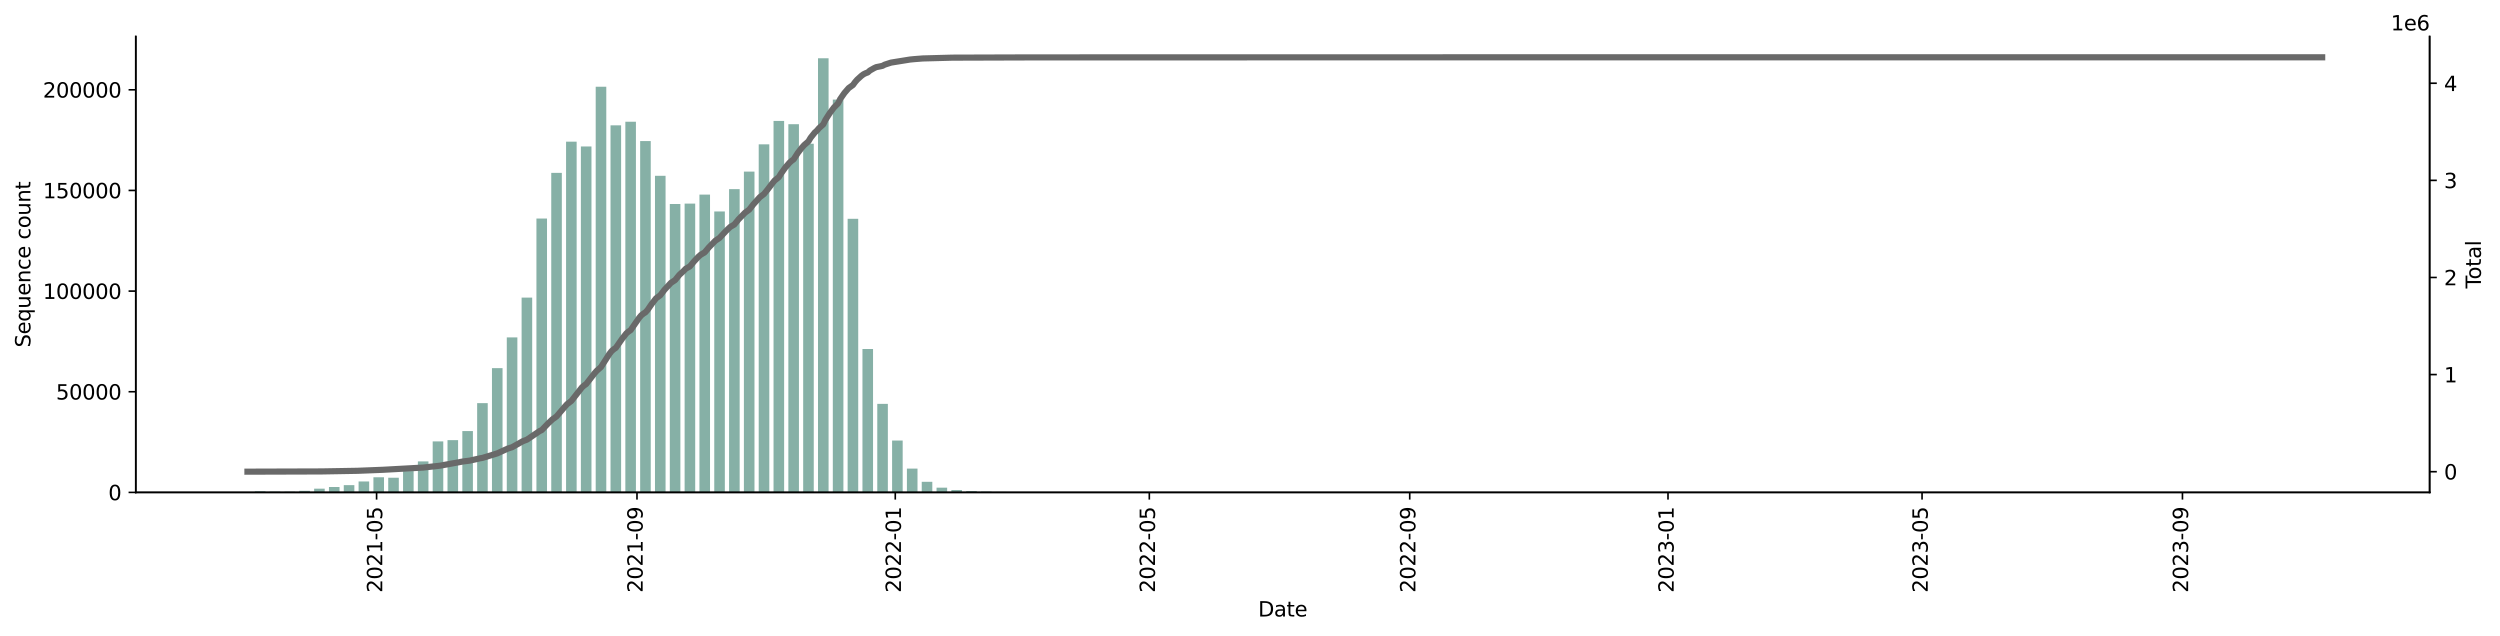 <?xml version="1.0" encoding="utf-8" standalone="no"?>
<!DOCTYPE svg PUBLIC "-//W3C//DTD SVG 1.1//EN"
  "http://www.w3.org/Graphics/SVG/1.1/DTD/svg11.dtd">
<svg xmlns:xlink="http://www.w3.org/1999/xlink" width="1216.294pt" height="309.219pt" viewBox="0 0 1216.294 309.219" xmlns="http://www.w3.org/2000/svg" version="1.1">
 <defs>
  <style type="text/css">*{stroke-linejoin: round; stroke-linecap: butt}</style>
 </defs>
 <g id="figure_1">
  <g id="patch_1">
   <path d="M 0 309.219 
L 1216.294 309.219 
L 1216.294 0 
L 0 0 
z
" style="fill: #ffffff"/>
  </g>
  <g id="axes_1">
   <g id="patch_2">
    <path d="M 66.053 239.558 
L 1182.053 239.558 
L 1182.053 17.798 
L 66.053 17.798 
z
" style="fill: #ffffff"/>
   </g>
   <g id="patch_3">
    <path d="M 116.78 239.558 
L 121.93 239.558 
L 121.93 239.426 
L 116.78 239.426 
z
" clip-path="url(#pa682ab7c95)" style="fill: #86b0a6"/>
   </g>
   <g id="patch_4">
    <path d="M 123.99 239.558 
L 129.14 239.558 
L 129.14 239.038 
L 123.99 239.038 
z
" clip-path="url(#pa682ab7c95)" style="fill: #86b0a6"/>
   </g>
   <g id="patch_5">
    <path d="M 131.2 239.558 
L 136.35 239.558 
L 136.35 239.207 
L 131.2 239.207 
z
" clip-path="url(#pa682ab7c95)" style="fill: #86b0a6"/>
   </g>
   <g id="patch_6">
    <path d="M 138.41 239.558 
L 143.56 239.558 
L 143.56 239.248 
L 138.41 239.248 
z
" clip-path="url(#pa682ab7c95)" style="fill: #86b0a6"/>
   </g>
   <g id="patch_7">
    <path d="M 145.62 239.558 
L 150.77 239.558 
L 150.77 238.791 
L 145.62 238.791 
z
" clip-path="url(#pa682ab7c95)" style="fill: #86b0a6"/>
   </g>
   <g id="patch_8">
    <path d="M 152.83 239.558 
L 157.98 239.558 
L 157.98 237.761 
L 152.83 237.761 
z
" clip-path="url(#pa682ab7c95)" style="fill: #86b0a6"/>
   </g>
   <g id="patch_9">
    <path d="M 160.04 239.558 
L 165.19 239.558 
L 165.19 236.919 
L 160.04 236.919 
z
" clip-path="url(#pa682ab7c95)" style="fill: #86b0a6"/>
   </g>
   <g id="patch_10">
    <path d="M 167.25 239.558 
L 172.4 239.558 
L 172.4 236.034 
L 167.25 236.034 
z
" clip-path="url(#pa682ab7c95)" style="fill: #86b0a6"/>
   </g>
   <g id="patch_11">
    <path d="M 174.46 239.558 
L 179.61 239.558 
L 179.61 234.243 
L 174.46 234.243 
z
" clip-path="url(#pa682ab7c95)" style="fill: #86b0a6"/>
   </g>
   <g id="patch_12">
    <path d="M 181.67 239.558 
L 186.82 239.558 
L 186.82 232.192 
L 181.67 232.192 
z
" clip-path="url(#pa682ab7c95)" style="fill: #86b0a6"/>
   </g>
   <g id="patch_13">
    <path d="M 188.88 239.558 
L 194.03 239.558 
L 194.03 232.418 
L 188.88 232.418 
z
" clip-path="url(#pa682ab7c95)" style="fill: #86b0a6"/>
   </g>
   <g id="patch_14">
    <path d="M 196.09 239.558 
L 201.24 239.558 
L 201.24 229.175 
L 196.09 229.175 
z
" clip-path="url(#pa682ab7c95)" style="fill: #86b0a6"/>
   </g>
   <g id="patch_15">
    <path d="M 203.3 239.558 
L 208.45 239.558 
L 208.45 224.478 
L 203.3 224.478 
z
" clip-path="url(#pa682ab7c95)" style="fill: #86b0a6"/>
   </g>
   <g id="patch_16">
    <path d="M 210.51 239.558 
L 215.66 239.558 
L 215.66 214.737 
L 210.51 214.737 
z
" clip-path="url(#pa682ab7c95)" style="fill: #86b0a6"/>
   </g>
   <g id="patch_17">
    <path d="M 217.72 239.558 
L 222.87 239.558 
L 222.87 214.121 
L 217.72 214.121 
z
" clip-path="url(#pa682ab7c95)" style="fill: #86b0a6"/>
   </g>
   <g id="patch_18">
    <path d="M 224.93 239.558 
L 230.08 239.558 
L 230.08 209.713 
L 224.93 209.713 
z
" clip-path="url(#pa682ab7c95)" style="fill: #86b0a6"/>
   </g>
   <g id="patch_19">
    <path d="M 232.14 239.558 
L 237.29 239.558 
L 237.29 196.132 
L 232.14 196.132 
z
" clip-path="url(#pa682ab7c95)" style="fill: #86b0a6"/>
   </g>
   <g id="patch_20">
    <path d="M 239.35 239.558 
L 244.5 239.558 
L 244.5 179.095 
L 239.35 179.095 
z
" clip-path="url(#pa682ab7c95)" style="fill: #86b0a6"/>
   </g>
   <g id="patch_21">
    <path d="M 246.56 239.558 
L 251.71 239.558 
L 251.71 164.155 
L 246.56 164.155 
z
" clip-path="url(#pa682ab7c95)" style="fill: #86b0a6"/>
   </g>
   <g id="patch_22">
    <path d="M 253.77 239.558 
L 258.92 239.558 
L 258.92 144.803 
L 253.77 144.803 
z
" clip-path="url(#pa682ab7c95)" style="fill: #86b0a6"/>
   </g>
   <g id="patch_23">
    <path d="M 260.98 239.558 
L 266.13 239.558 
L 266.13 106.326 
L 260.98 106.326 
z
" clip-path="url(#pa682ab7c95)" style="fill: #86b0a6"/>
   </g>
   <g id="patch_24">
    <path d="M 268.19 239.558 
L 273.34 239.558 
L 273.34 84.106 
L 268.19 84.106 
z
" clip-path="url(#pa682ab7c95)" style="fill: #86b0a6"/>
   </g>
   <g id="patch_25">
    <path d="M 275.4 239.558 
L 280.55 239.558 
L 280.55 68.93 
L 275.4 68.93 
z
" clip-path="url(#pa682ab7c95)" style="fill: #86b0a6"/>
   </g>
   <g id="patch_26">
    <path d="M 282.61 239.558 
L 287.76 239.558 
L 287.76 71.259 
L 282.61 71.259 
z
" clip-path="url(#pa682ab7c95)" style="fill: #86b0a6"/>
   </g>
   <g id="patch_27">
    <path d="M 289.82 239.558 
L 294.97 239.558 
L 294.97 42.211 
L 289.82 42.211 
z
" clip-path="url(#pa682ab7c95)" style="fill: #86b0a6"/>
   </g>
   <g id="patch_28">
    <path d="M 297.03 239.558 
L 302.18 239.558 
L 302.18 60.983 
L 297.03 60.983 
z
" clip-path="url(#pa682ab7c95)" style="fill: #86b0a6"/>
   </g>
   <g id="patch_29">
    <path d="M 304.24 239.558 
L 309.39 239.558 
L 309.39 59.219 
L 304.24 59.219 
z
" clip-path="url(#pa682ab7c95)" style="fill: #86b0a6"/>
   </g>
   <g id="patch_30">
    <path d="M 311.45 239.558 
L 316.6 239.558 
L 316.6 68.622 
L 311.45 68.622 
z
" clip-path="url(#pa682ab7c95)" style="fill: #86b0a6"/>
   </g>
   <g id="patch_31">
    <path d="M 318.659 239.558 
L 323.809 239.558 
L 323.809 85.528 
L 318.659 85.528 
z
" clip-path="url(#pa682ab7c95)" style="fill: #86b0a6"/>
   </g>
   <g id="patch_32">
    <path d="M 325.869 239.558 
L 331.019 239.558 
L 331.019 99.234 
L 325.869 99.234 
z
" clip-path="url(#pa682ab7c95)" style="fill: #86b0a6"/>
   </g>
   <g id="patch_33">
    <path d="M 333.079 239.558 
L 338.229 239.558 
L 338.229 99.043 
L 333.079 99.043 
z
" clip-path="url(#pa682ab7c95)" style="fill: #86b0a6"/>
   </g>
   <g id="patch_34">
    <path d="M 340.289 239.558 
L 345.439 239.558 
L 345.439 94.667 
L 340.289 94.667 
z
" clip-path="url(#pa682ab7c95)" style="fill: #86b0a6"/>
   </g>
   <g id="patch_35">
    <path d="M 347.499 239.558 
L 352.649 239.558 
L 352.649 102.866 
L 347.499 102.866 
z
" clip-path="url(#pa682ab7c95)" style="fill: #86b0a6"/>
   </g>
   <g id="patch_36">
    <path d="M 354.709 239.558 
L 359.859 239.558 
L 359.859 92.022 
L 354.709 92.022 
z
" clip-path="url(#pa682ab7c95)" style="fill: #86b0a6"/>
   </g>
   <g id="patch_37">
    <path d="M 361.919 239.558 
L 367.069 239.558 
L 367.069 83.478 
L 361.919 83.478 
z
" clip-path="url(#pa682ab7c95)" style="fill: #86b0a6"/>
   </g>
   <g id="patch_38">
    <path d="M 369.129 239.558 
L 374.279 239.558 
L 374.279 70.227 
L 369.129 70.227 
z
" clip-path="url(#pa682ab7c95)" style="fill: #86b0a6"/>
   </g>
   <g id="patch_39">
    <path d="M 376.339 239.558 
L 381.489 239.558 
L 381.489 58.852 
L 376.339 58.852 
z
" clip-path="url(#pa682ab7c95)" style="fill: #86b0a6"/>
   </g>
   <g id="patch_40">
    <path d="M 383.549 239.558 
L 388.699 239.558 
L 388.699 60.439 
L 383.549 60.439 
z
" clip-path="url(#pa682ab7c95)" style="fill: #86b0a6"/>
   </g>
   <g id="patch_41">
    <path d="M 390.759 239.558 
L 395.909 239.558 
L 395.909 69.928 
L 390.759 69.928 
z
" clip-path="url(#pa682ab7c95)" style="fill: #86b0a6"/>
   </g>
   <g id="patch_42">
    <path d="M 397.969 239.558 
L 403.119 239.558 
L 403.119 28.358 
L 397.969 28.358 
z
" clip-path="url(#pa682ab7c95)" style="fill: #86b0a6"/>
   </g>
   <g id="patch_43">
    <path d="M 405.179 239.558 
L 410.329 239.558 
L 410.329 48.454 
L 405.179 48.454 
z
" clip-path="url(#pa682ab7c95)" style="fill: #86b0a6"/>
   </g>
   <g id="patch_44">
    <path d="M 412.389 239.558 
L 417.539 239.558 
L 417.539 106.465 
L 412.389 106.465 
z
" clip-path="url(#pa682ab7c95)" style="fill: #86b0a6"/>
   </g>
   <g id="patch_45">
    <path d="M 419.599 239.558 
L 424.749 239.558 
L 424.749 169.802 
L 419.599 169.802 
z
" clip-path="url(#pa682ab7c95)" style="fill: #86b0a6"/>
   </g>
   <g id="patch_46">
    <path d="M 426.809 239.558 
L 431.959 239.558 
L 431.959 196.499 
L 426.809 196.499 
z
" clip-path="url(#pa682ab7c95)" style="fill: #86b0a6"/>
   </g>
   <g id="patch_47">
    <path d="M 434.019 239.558 
L 439.169 239.558 
L 439.169 214.337 
L 434.019 214.337 
z
" clip-path="url(#pa682ab7c95)" style="fill: #86b0a6"/>
   </g>
   <g id="patch_48">
    <path d="M 441.229 239.558 
L 446.379 239.558 
L 446.379 227.977 
L 441.229 227.977 
z
" clip-path="url(#pa682ab7c95)" style="fill: #86b0a6"/>
   </g>
   <g id="patch_49">
    <path d="M 448.439 239.558 
L 453.589 239.558 
L 453.589 234.399 
L 448.439 234.399 
z
" clip-path="url(#pa682ab7c95)" style="fill: #86b0a6"/>
   </g>
   <g id="patch_50">
    <path d="M 455.649 239.558 
L 460.799 239.558 
L 460.799 237.244 
L 455.649 237.244 
z
" clip-path="url(#pa682ab7c95)" style="fill: #86b0a6"/>
   </g>
   <g id="patch_51">
    <path d="M 462.859 239.558 
L 468.009 239.558 
L 468.009 238.391 
L 462.859 238.391 
z
" clip-path="url(#pa682ab7c95)" style="fill: #86b0a6"/>
   </g>
   <g id="patch_52">
    <path d="M 470.069 239.558 
L 475.219 239.558 
L 475.219 238.911 
L 470.069 238.911 
z
" clip-path="url(#pa682ab7c95)" style="fill: #86b0a6"/>
   </g>
   <g id="patch_53">
    <path d="M 477.279 239.558 
L 482.429 239.558 
L 482.429 239.221 
L 477.279 239.221 
z
" clip-path="url(#pa682ab7c95)" style="fill: #86b0a6"/>
   </g>
   <g id="patch_54">
    <path d="M 484.489 239.558 
L 489.639 239.558 
L 489.639 239.338 
L 484.489 239.338 
z
" clip-path="url(#pa682ab7c95)" style="fill: #86b0a6"/>
   </g>
   <g id="patch_55">
    <path d="M 491.699 239.558 
L 496.849 239.558 
L 496.849 239.429 
L 491.699 239.429 
z
" clip-path="url(#pa682ab7c95)" style="fill: #86b0a6"/>
   </g>
   <g id="patch_56">
    <path d="M 498.909 239.558 
L 504.059 239.558 
L 504.059 239.442 
L 498.909 239.442 
z
" clip-path="url(#pa682ab7c95)" style="fill: #86b0a6"/>
   </g>
   <g id="patch_57">
    <path d="M 506.119 239.558 
L 511.269 239.558 
L 511.269 239.458 
L 506.119 239.458 
z
" clip-path="url(#pa682ab7c95)" style="fill: #86b0a6"/>
   </g>
   <g id="patch_58">
    <path d="M 513.329 239.558 
L 518.479 239.558 
L 518.479 239.471 
L 513.329 239.471 
z
" clip-path="url(#pa682ab7c95)" style="fill: #86b0a6"/>
   </g>
   <g id="patch_59">
    <path d="M 520.539 239.558 
L 525.689 239.558 
L 525.689 239.506 
L 520.539 239.506 
z
" clip-path="url(#pa682ab7c95)" style="fill: #86b0a6"/>
   </g>
   <g id="patch_60">
    <path d="M 527.749 239.558 
L 532.899 239.558 
L 532.899 239.526 
L 527.749 239.526 
z
" clip-path="url(#pa682ab7c95)" style="fill: #86b0a6"/>
   </g>
   <g id="patch_61">
    <path d="M 534.959 239.558 
L 540.109 239.558 
L 540.109 239.528 
L 534.959 239.528 
z
" clip-path="url(#pa682ab7c95)" style="fill: #86b0a6"/>
   </g>
   <g id="patch_62">
    <path d="M 542.168 239.558 
L 547.318 239.558 
L 547.318 239.532 
L 542.168 239.532 
z
" clip-path="url(#pa682ab7c95)" style="fill: #86b0a6"/>
   </g>
   <g id="patch_63">
    <path d="M 549.378 239.558 
L 554.528 239.558 
L 554.528 239.529 
L 549.378 239.529 
z
" clip-path="url(#pa682ab7c95)" style="fill: #86b0a6"/>
   </g>
   <g id="patch_64">
    <path d="M 556.588 239.558 
L 561.738 239.558 
L 561.738 239.544 
L 556.588 239.544 
z
" clip-path="url(#pa682ab7c95)" style="fill: #86b0a6"/>
   </g>
   <g id="patch_65">
    <path d="M 563.798 239.558 
L 568.948 239.558 
L 568.948 239.526 
L 563.798 239.526 
z
" clip-path="url(#pa682ab7c95)" style="fill: #86b0a6"/>
   </g>
   <g id="patch_66">
    <path d="M 571.008 239.558 
L 576.158 239.558 
L 576.158 239.502 
L 571.008 239.502 
z
" clip-path="url(#pa682ab7c95)" style="fill: #86b0a6"/>
   </g>
   <g id="patch_67">
    <path d="M 578.218 239.558 
L 583.368 239.558 
L 583.368 239.504 
L 578.218 239.504 
z
" clip-path="url(#pa682ab7c95)" style="fill: #86b0a6"/>
   </g>
   <g id="patch_68">
    <path d="M 585.428 239.558 
L 590.578 239.558 
L 590.578 239.545 
L 585.428 239.545 
z
" clip-path="url(#pa682ab7c95)" style="fill: #86b0a6"/>
   </g>
   <g id="patch_69">
    <path d="M 592.638 239.558 
L 597.788 239.558 
L 597.788 239.552 
L 592.638 239.552 
z
" clip-path="url(#pa682ab7c95)" style="fill: #86b0a6"/>
   </g>
   <g id="patch_70">
    <path d="M 599.848 239.558 
L 604.998 239.558 
L 604.998 239.542 
L 599.848 239.542 
z
" clip-path="url(#pa682ab7c95)" style="fill: #86b0a6"/>
   </g>
   <g id="patch_71">
    <path d="M 607.058 239.558 
L 612.208 239.558 
L 612.208 239.527 
L 607.058 239.527 
z
" clip-path="url(#pa682ab7c95)" style="fill: #86b0a6"/>
   </g>
   <g id="patch_72">
    <path d="M 614.268 239.558 
L 619.418 239.558 
L 619.418 239.539 
L 614.268 239.539 
z
" clip-path="url(#pa682ab7c95)" style="fill: #86b0a6"/>
   </g>
   <g id="patch_73">
    <path d="M 621.478 239.558 
L 626.628 239.558 
L 626.628 239.55 
L 621.478 239.55 
z
" clip-path="url(#pa682ab7c95)" style="fill: #86b0a6"/>
   </g>
   <g id="patch_74">
    <path d="M 628.688 239.558 
L 633.838 239.558 
L 633.838 239.551 
L 628.688 239.551 
z
" clip-path="url(#pa682ab7c95)" style="fill: #86b0a6"/>
   </g>
   <g id="patch_75">
    <path d="M 635.898 239.558 
L 641.048 239.558 
L 641.048 239.543 
L 635.898 239.543 
z
" clip-path="url(#pa682ab7c95)" style="fill: #86b0a6"/>
   </g>
   <g id="patch_76">
    <path d="M 643.108 239.558 
L 648.258 239.558 
L 648.258 239.549 
L 643.108 239.549 
z
" clip-path="url(#pa682ab7c95)" style="fill: #86b0a6"/>
   </g>
   <g id="patch_77">
    <path d="M 650.318 239.558 
L 655.468 239.558 
L 655.468 239.548 
L 650.318 239.548 
z
" clip-path="url(#pa682ab7c95)" style="fill: #86b0a6"/>
   </g>
   <g id="patch_78">
    <path d="M 657.528 239.558 
L 662.678 239.558 
L 662.678 239.555 
L 657.528 239.555 
z
" clip-path="url(#pa682ab7c95)" style="fill: #86b0a6"/>
   </g>
   <g id="patch_79">
    <path d="M 664.738 239.558 
L 669.888 239.558 
L 669.888 239.553 
L 664.738 239.553 
z
" clip-path="url(#pa682ab7c95)" style="fill: #86b0a6"/>
   </g>
   <g id="patch_80">
    <path d="M 671.948 239.558 
L 677.098 239.558 
L 677.098 239.555 
L 671.948 239.555 
z
" clip-path="url(#pa682ab7c95)" style="fill: #86b0a6"/>
   </g>
   <g id="patch_81">
    <path d="M 679.158 239.558 
L 684.308 239.558 
L 684.308 239.554 
L 679.158 239.554 
z
" clip-path="url(#pa682ab7c95)" style="fill: #86b0a6"/>
   </g>
   <g id="patch_82">
    <path d="M 686.368 239.558 
L 691.518 239.558 
L 691.518 239.553 
L 686.368 239.553 
z
" clip-path="url(#pa682ab7c95)" style="fill: #86b0a6"/>
   </g>
   <g id="patch_83">
    <path d="M 693.578 239.558 
L 698.728 239.558 
L 698.728 239.555 
L 693.578 239.555 
z
" clip-path="url(#pa682ab7c95)" style="fill: #86b0a6"/>
   </g>
   <g id="patch_84">
    <path d="M 700.788 239.558 
L 705.938 239.558 
L 705.938 239.555 
L 700.788 239.555 
z
" clip-path="url(#pa682ab7c95)" style="fill: #86b0a6"/>
   </g>
   <g id="patch_85">
    <path d="M 707.998 239.558 
L 713.148 239.558 
L 713.148 239.542 
L 707.998 239.542 
z
" clip-path="url(#pa682ab7c95)" style="fill: #86b0a6"/>
   </g>
   <g id="patch_86">
    <path d="M 715.208 239.558 
L 720.358 239.558 
L 720.358 239.556 
L 715.208 239.556 
z
" clip-path="url(#pa682ab7c95)" style="fill: #86b0a6"/>
   </g>
   <g id="patch_87">
    <path d="M 722.418 239.558 
L 727.568 239.558 
L 727.568 239.553 
L 722.418 239.553 
z
" clip-path="url(#pa682ab7c95)" style="fill: #86b0a6"/>
   </g>
   <g id="patch_88">
    <path d="M 729.628 239.558 
L 734.778 239.558 
L 734.778 239.555 
L 729.628 239.555 
z
" clip-path="url(#pa682ab7c95)" style="fill: #86b0a6"/>
   </g>
   <g id="patch_89">
    <path d="M 736.838 239.558 
L 741.988 239.558 
L 741.988 239.555 
L 736.838 239.555 
z
" clip-path="url(#pa682ab7c95)" style="fill: #86b0a6"/>
   </g>
   <g id="patch_90">
    <path d="M 744.048 239.558 
L 749.198 239.558 
L 749.198 239.557 
L 744.048 239.557 
z
" clip-path="url(#pa682ab7c95)" style="fill: #86b0a6"/>
   </g>
   <g id="patch_91">
    <path d="M 751.258 239.558 
L 756.408 239.558 
L 756.408 239.551 
L 751.258 239.551 
z
" clip-path="url(#pa682ab7c95)" style="fill: #86b0a6"/>
   </g>
   <g id="patch_92">
    <path d="M 758.468 239.558 
L 763.617 239.558 
L 763.617 239.556 
L 758.468 239.556 
z
" clip-path="url(#pa682ab7c95)" style="fill: #86b0a6"/>
   </g>
   <g id="patch_93">
    <path d="M 765.677 239.558 
L 770.827 239.558 
L 770.827 239.555 
L 765.677 239.555 
z
" clip-path="url(#pa682ab7c95)" style="fill: #86b0a6"/>
   </g>
   <g id="patch_94">
    <path d="M 772.887 239.558 
L 778.037 239.558 
L 778.037 239.557 
L 772.887 239.557 
z
" clip-path="url(#pa682ab7c95)" style="fill: #86b0a6"/>
   </g>
   <g id="patch_95">
    <path d="M 780.097 239.558 
L 785.247 239.558 
L 785.247 239.555 
L 780.097 239.555 
z
" clip-path="url(#pa682ab7c95)" style="fill: #86b0a6"/>
   </g>
   <g id="patch_96">
    <path d="M 787.307 239.558 
L 792.457 239.558 
L 792.457 239.555 
L 787.307 239.555 
z
" clip-path="url(#pa682ab7c95)" style="fill: #86b0a6"/>
   </g>
   <g id="patch_97">
    <path d="M 794.517 239.558 
L 799.667 239.558 
L 799.667 239.554 
L 794.517 239.554 
z
" clip-path="url(#pa682ab7c95)" style="fill: #86b0a6"/>
   </g>
   <g id="patch_98">
    <path d="M 801.727 239.558 
L 806.877 239.558 
L 806.877 239.554 
L 801.727 239.554 
z
" clip-path="url(#pa682ab7c95)" style="fill: #86b0a6"/>
   </g>
   <g id="patch_99">
    <path d="M 808.937 239.558 
L 814.087 239.558 
L 814.087 239.555 
L 808.937 239.555 
z
" clip-path="url(#pa682ab7c95)" style="fill: #86b0a6"/>
   </g>
   <g id="patch_100">
    <path d="M 816.147 239.558 
L 821.297 239.558 
L 821.297 239.555 
L 816.147 239.555 
z
" clip-path="url(#pa682ab7c95)" style="fill: #86b0a6"/>
   </g>
   <g id="patch_101">
    <path d="M 823.357 239.558 
L 828.507 239.558 
L 828.507 239.557 
L 823.357 239.557 
z
" clip-path="url(#pa682ab7c95)" style="fill: #86b0a6"/>
   </g>
   <g id="patch_102">
    <path d="M 837.777 239.558 
L 842.927 239.558 
L 842.927 239.556 
L 837.777 239.556 
z
" clip-path="url(#pa682ab7c95)" style="fill: #86b0a6"/>
   </g>
   <g id="patch_103">
    <path d="M 844.987 239.558 
L 850.137 239.558 
L 850.137 239.557 
L 844.987 239.557 
z
" clip-path="url(#pa682ab7c95)" style="fill: #86b0a6"/>
   </g>
   <g id="patch_104">
    <path d="M 859.407 239.558 
L 864.557 239.558 
L 864.557 239.556 
L 859.407 239.556 
z
" clip-path="url(#pa682ab7c95)" style="fill: #86b0a6"/>
   </g>
   <g id="patch_105">
    <path d="M 873.827 239.558 
L 878.977 239.558 
L 878.977 239.557 
L 873.827 239.557 
z
" clip-path="url(#pa682ab7c95)" style="fill: #86b0a6"/>
   </g>
   <g id="patch_106">
    <path d="M 881.037 239.558 
L 886.187 239.558 
L 886.187 239.557 
L 881.037 239.557 
z
" clip-path="url(#pa682ab7c95)" style="fill: #86b0a6"/>
   </g>
   <g id="patch_107">
    <path d="M 895.457 239.558 
L 900.607 239.558 
L 900.607 239.557 
L 895.457 239.557 
z
" clip-path="url(#pa682ab7c95)" style="fill: #86b0a6"/>
   </g>
   <g id="patch_108">
    <path d="M 924.297 239.558 
L 929.447 239.558 
L 929.447 239.557 
L 924.297 239.557 
z
" clip-path="url(#pa682ab7c95)" style="fill: #86b0a6"/>
   </g>
   <g id="patch_109">
    <path d="M 931.507 239.558 
L 936.657 239.558 
L 936.657 239.557 
L 931.507 239.557 
z
" clip-path="url(#pa682ab7c95)" style="fill: #86b0a6"/>
   </g>
   <g id="patch_110">
    <path d="M 938.717 239.558 
L 943.867 239.558 
L 943.867 239.557 
L 938.717 239.557 
z
" clip-path="url(#pa682ab7c95)" style="fill: #86b0a6"/>
   </g>
   <g id="patch_111">
    <path d="M 953.137 239.558 
L 958.287 239.558 
L 958.287 239.557 
L 953.137 239.557 
z
" clip-path="url(#pa682ab7c95)" style="fill: #86b0a6"/>
   </g>
   <g id="patch_112">
    <path d="M 974.767 239.558 
L 979.917 239.558 
L 979.917 239.557 
L 974.767 239.557 
z
" clip-path="url(#pa682ab7c95)" style="fill: #86b0a6"/>
   </g>
   <g id="patch_113">
    <path d="M 989.186 239.558 
L 994.336 239.558 
L 994.336 239.557 
L 989.186 239.557 
z
" clip-path="url(#pa682ab7c95)" style="fill: #86b0a6"/>
   </g>
   <g id="patch_114">
    <path d="M 1003.606 239.558 
L 1008.756 239.558 
L 1008.756 239.557 
L 1003.606 239.557 
z
" clip-path="url(#pa682ab7c95)" style="fill: #86b0a6"/>
   </g>
   <g id="patch_115">
    <path d="M 1010.816 239.558 
L 1015.966 239.558 
L 1015.966 239.556 
L 1010.816 239.556 
z
" clip-path="url(#pa682ab7c95)" style="fill: #86b0a6"/>
   </g>
   <g id="patch_116">
    <path d="M 1046.866 239.558 
L 1052.016 239.558 
L 1052.016 239.557 
L 1046.866 239.557 
z
" clip-path="url(#pa682ab7c95)" style="fill: #86b0a6"/>
   </g>
   <g id="patch_117">
    <path d="M 1126.176 239.558 
L 1131.326 239.558 
L 1131.326 239.557 
L 1126.176 239.557 
z
" clip-path="url(#pa682ab7c95)" style="fill: #86b0a6"/>
   </g>
   <g id="matplotlib.axis_1">
    <g id="xtick_1">
     <g id="line2d_1">
      <defs>
       <path id="m3e2b4e1b26" d="M 0 0 
L 0 3.5 
" style="stroke: #000000; stroke-width: 0.8"/>
      </defs>
      <g>
       <use xlink:href="#m3e2b4e1b26" x="183.215" y="239.558" style="stroke: #000000; stroke-width: 0.8"/>
      </g>
     </g>
     <g id="text_1">
      <!-- 2021-05 -->
      <g transform="translate(185.974 288.341)rotate(-90)scale(0.1 -0.1)">
       <defs>
        <path id="DejaVuSans-32" d="M 1228 531 
L 3431 531 
L 3431 0 
L 469 0 
L 469 531 
Q 828 903 1448 1529 
Q 2069 2156 2228 2338 
Q 2531 2678 2651 2914 
Q 2772 3150 2772 3378 
Q 2772 3750 2511 3984 
Q 2250 4219 1831 4219 
Q 1534 4219 1204 4116 
Q 875 4013 500 3803 
L 500 4441 
Q 881 4594 1212 4672 
Q 1544 4750 1819 4750 
Q 2544 4750 2975 4387 
Q 3406 4025 3406 3419 
Q 3406 3131 3298 2873 
Q 3191 2616 2906 2266 
Q 2828 2175 2409 1742 
Q 1991 1309 1228 531 
z
" transform="scale(0.016)"/>
        <path id="DejaVuSans-30" d="M 2034 4250 
Q 1547 4250 1301 3770 
Q 1056 3291 1056 2328 
Q 1056 1369 1301 889 
Q 1547 409 2034 409 
Q 2525 409 2770 889 
Q 3016 1369 3016 2328 
Q 3016 3291 2770 3770 
Q 2525 4250 2034 4250 
z
M 2034 4750 
Q 2819 4750 3233 4129 
Q 3647 3509 3647 2328 
Q 3647 1150 3233 529 
Q 2819 -91 2034 -91 
Q 1250 -91 836 529 
Q 422 1150 422 2328 
Q 422 3509 836 4129 
Q 1250 4750 2034 4750 
z
" transform="scale(0.016)"/>
        <path id="DejaVuSans-31" d="M 794 531 
L 1825 531 
L 1825 4091 
L 703 3866 
L 703 4441 
L 1819 4666 
L 2450 4666 
L 2450 531 
L 3481 531 
L 3481 0 
L 794 0 
L 794 531 
z
" transform="scale(0.016)"/>
        <path id="DejaVuSans-2d" d="M 313 2009 
L 1997 2009 
L 1997 1497 
L 313 1497 
L 313 2009 
z
" transform="scale(0.016)"/>
        <path id="DejaVuSans-35" d="M 691 4666 
L 3169 4666 
L 3169 4134 
L 1269 4134 
L 1269 2991 
Q 1406 3038 1543 3061 
Q 1681 3084 1819 3084 
Q 2600 3084 3056 2656 
Q 3513 2228 3513 1497 
Q 3513 744 3044 326 
Q 2575 -91 1722 -91 
Q 1428 -91 1123 -41 
Q 819 9 494 109 
L 494 744 
Q 775 591 1075 516 
Q 1375 441 1709 441 
Q 2250 441 2565 725 
Q 2881 1009 2881 1497 
Q 2881 1984 2565 2268 
Q 2250 2553 1709 2553 
Q 1456 2553 1204 2497 
Q 953 2441 691 2322 
L 691 4666 
z
" transform="scale(0.016)"/>
       </defs>
       <use xlink:href="#DejaVuSans-32"/>
       <use xlink:href="#DejaVuSans-30" x="63.623"/>
       <use xlink:href="#DejaVuSans-32" x="127.246"/>
       <use xlink:href="#DejaVuSans-31" x="190.869"/>
       <use xlink:href="#DejaVuSans-2d" x="254.492"/>
       <use xlink:href="#DejaVuSans-30" x="290.576"/>
       <use xlink:href="#DejaVuSans-35" x="354.199"/>
      </g>
     </g>
    </g>
    <g id="xtick_2">
     <g id="line2d_2">
      <g>
       <use xlink:href="#m3e2b4e1b26" x="309.905" y="239.558" style="stroke: #000000; stroke-width: 0.8"/>
      </g>
     </g>
     <g id="text_2">
      <!-- 2021-09 -->
      <g transform="translate(312.664 288.341)rotate(-90)scale(0.1 -0.1)">
       <defs>
        <path id="DejaVuSans-39" d="M 703 97 
L 703 672 
Q 941 559 1184 500 
Q 1428 441 1663 441 
Q 2288 441 2617 861 
Q 2947 1281 2994 2138 
Q 2813 1869 2534 1725 
Q 2256 1581 1919 1581 
Q 1219 1581 811 2004 
Q 403 2428 403 3163 
Q 403 3881 828 4315 
Q 1253 4750 1959 4750 
Q 2769 4750 3195 4129 
Q 3622 3509 3622 2328 
Q 3622 1225 3098 567 
Q 2575 -91 1691 -91 
Q 1453 -91 1209 -44 
Q 966 3 703 97 
z
M 1959 2075 
Q 2384 2075 2632 2365 
Q 2881 2656 2881 3163 
Q 2881 3666 2632 3958 
Q 2384 4250 1959 4250 
Q 1534 4250 1286 3958 
Q 1038 3666 1038 3163 
Q 1038 2656 1286 2365 
Q 1534 2075 1959 2075 
z
" transform="scale(0.016)"/>
       </defs>
       <use xlink:href="#DejaVuSans-32"/>
       <use xlink:href="#DejaVuSans-30" x="63.623"/>
       <use xlink:href="#DejaVuSans-32" x="127.246"/>
       <use xlink:href="#DejaVuSans-31" x="190.869"/>
       <use xlink:href="#DejaVuSans-2d" x="254.492"/>
       <use xlink:href="#DejaVuSans-30" x="290.576"/>
       <use xlink:href="#DejaVuSans-39" x="354.199"/>
      </g>
     </g>
    </g>
    <g id="xtick_3">
     <g id="line2d_3">
      <g>
       <use xlink:href="#m3e2b4e1b26" x="435.564" y="239.558" style="stroke: #000000; stroke-width: 0.8"/>
      </g>
     </g>
     <g id="text_3">
      <!-- 2022-01 -->
      <g transform="translate(438.323 288.341)rotate(-90)scale(0.1 -0.1)">
       <use xlink:href="#DejaVuSans-32"/>
       <use xlink:href="#DejaVuSans-30" x="63.623"/>
       <use xlink:href="#DejaVuSans-32" x="127.246"/>
       <use xlink:href="#DejaVuSans-32" x="190.869"/>
       <use xlink:href="#DejaVuSans-2d" x="254.492"/>
       <use xlink:href="#DejaVuSans-30" x="290.576"/>
       <use xlink:href="#DejaVuSans-31" x="354.199"/>
      </g>
     </g>
    </g>
    <g id="xtick_4">
     <g id="line2d_4">
      <g>
       <use xlink:href="#m3e2b4e1b26" x="559.163" y="239.558" style="stroke: #000000; stroke-width: 0.8"/>
      </g>
     </g>
     <g id="text_4">
      <!-- 2022-05 -->
      <g transform="translate(561.923 288.341)rotate(-90)scale(0.1 -0.1)">
       <use xlink:href="#DejaVuSans-32"/>
       <use xlink:href="#DejaVuSans-30" x="63.623"/>
       <use xlink:href="#DejaVuSans-32" x="127.246"/>
       <use xlink:href="#DejaVuSans-32" x="190.869"/>
       <use xlink:href="#DejaVuSans-2d" x="254.492"/>
       <use xlink:href="#DejaVuSans-30" x="290.576"/>
       <use xlink:href="#DejaVuSans-35" x="354.199"/>
      </g>
     </g>
    </g>
    <g id="xtick_5">
     <g id="line2d_5">
      <g>
       <use xlink:href="#m3e2b4e1b26" x="685.853" y="239.558" style="stroke: #000000; stroke-width: 0.8"/>
      </g>
     </g>
     <g id="text_5">
      <!-- 2022-09 -->
      <g transform="translate(688.612 288.341)rotate(-90)scale(0.1 -0.1)">
       <use xlink:href="#DejaVuSans-32"/>
       <use xlink:href="#DejaVuSans-30" x="63.623"/>
       <use xlink:href="#DejaVuSans-32" x="127.246"/>
       <use xlink:href="#DejaVuSans-32" x="190.869"/>
       <use xlink:href="#DejaVuSans-2d" x="254.492"/>
       <use xlink:href="#DejaVuSans-30" x="290.576"/>
       <use xlink:href="#DejaVuSans-39" x="354.199"/>
      </g>
     </g>
    </g>
    <g id="xtick_6">
     <g id="line2d_6">
      <g>
       <use xlink:href="#m3e2b4e1b26" x="811.512" y="239.558" style="stroke: #000000; stroke-width: 0.8"/>
      </g>
     </g>
     <g id="text_6">
      <!-- 2023-01 -->
      <g transform="translate(814.272 288.341)rotate(-90)scale(0.1 -0.1)">
       <defs>
        <path id="DejaVuSans-33" d="M 2597 2516 
Q 3050 2419 3304 2112 
Q 3559 1806 3559 1356 
Q 3559 666 3084 287 
Q 2609 -91 1734 -91 
Q 1441 -91 1130 -33 
Q 819 25 488 141 
L 488 750 
Q 750 597 1062 519 
Q 1375 441 1716 441 
Q 2309 441 2620 675 
Q 2931 909 2931 1356 
Q 2931 1769 2642 2001 
Q 2353 2234 1838 2234 
L 1294 2234 
L 1294 2753 
L 1863 2753 
Q 2328 2753 2575 2939 
Q 2822 3125 2822 3475 
Q 2822 3834 2567 4026 
Q 2313 4219 1838 4219 
Q 1578 4219 1281 4162 
Q 984 4106 628 3988 
L 628 4550 
Q 988 4650 1302 4700 
Q 1616 4750 1894 4750 
Q 2613 4750 3031 4423 
Q 3450 4097 3450 3541 
Q 3450 3153 3228 2886 
Q 3006 2619 2597 2516 
z
" transform="scale(0.016)"/>
       </defs>
       <use xlink:href="#DejaVuSans-32"/>
       <use xlink:href="#DejaVuSans-30" x="63.623"/>
       <use xlink:href="#DejaVuSans-32" x="127.246"/>
       <use xlink:href="#DejaVuSans-33" x="190.869"/>
       <use xlink:href="#DejaVuSans-2d" x="254.492"/>
       <use xlink:href="#DejaVuSans-30" x="290.576"/>
       <use xlink:href="#DejaVuSans-31" x="354.199"/>
      </g>
     </g>
    </g>
    <g id="xtick_7">
     <g id="line2d_7">
      <g>
       <use xlink:href="#m3e2b4e1b26" x="935.112" y="239.558" style="stroke: #000000; stroke-width: 0.8"/>
      </g>
     </g>
     <g id="text_7">
      <!-- 2023-05 -->
      <g transform="translate(937.871 288.341)rotate(-90)scale(0.1 -0.1)">
       <use xlink:href="#DejaVuSans-32"/>
       <use xlink:href="#DejaVuSans-30" x="63.623"/>
       <use xlink:href="#DejaVuSans-32" x="127.246"/>
       <use xlink:href="#DejaVuSans-33" x="190.869"/>
       <use xlink:href="#DejaVuSans-2d" x="254.492"/>
       <use xlink:href="#DejaVuSans-30" x="290.576"/>
       <use xlink:href="#DejaVuSans-35" x="354.199"/>
      </g>
     </g>
    </g>
    <g id="xtick_8">
     <g id="line2d_8">
      <g>
       <use xlink:href="#m3e2b4e1b26" x="1061.801" y="239.558" style="stroke: #000000; stroke-width: 0.8"/>
      </g>
     </g>
     <g id="text_8">
      <!-- 2023-09 -->
      <g transform="translate(1064.561 288.341)rotate(-90)scale(0.1 -0.1)">
       <use xlink:href="#DejaVuSans-32"/>
       <use xlink:href="#DejaVuSans-30" x="63.623"/>
       <use xlink:href="#DejaVuSans-32" x="127.246"/>
       <use xlink:href="#DejaVuSans-33" x="190.869"/>
       <use xlink:href="#DejaVuSans-2d" x="254.492"/>
       <use xlink:href="#DejaVuSans-30" x="290.576"/>
       <use xlink:href="#DejaVuSans-39" x="354.199"/>
      </g>
     </g>
    </g>
    <g id="text_9">
     <!-- Date -->
     <g transform="translate(612.102 299.94)scale(0.1 -0.1)">
      <defs>
       <path id="DejaVuSans-44" d="M 1259 4147 
L 1259 519 
L 2022 519 
Q 2988 519 3436 956 
Q 3884 1394 3884 2338 
Q 3884 3275 3436 3711 
Q 2988 4147 2022 4147 
L 1259 4147 
z
M 628 4666 
L 1925 4666 
Q 3281 4666 3915 4102 
Q 4550 3538 4550 2338 
Q 4550 1131 3912 565 
Q 3275 0 1925 0 
L 628 0 
L 628 4666 
z
" transform="scale(0.016)"/>
       <path id="DejaVuSans-61" d="M 2194 1759 
Q 1497 1759 1228 1600 
Q 959 1441 959 1056 
Q 959 750 1161 570 
Q 1363 391 1709 391 
Q 2188 391 2477 730 
Q 2766 1069 2766 1631 
L 2766 1759 
L 2194 1759 
z
M 3341 1997 
L 3341 0 
L 2766 0 
L 2766 531 
Q 2569 213 2275 61 
Q 1981 -91 1556 -91 
Q 1019 -91 701 211 
Q 384 513 384 1019 
Q 384 1609 779 1909 
Q 1175 2209 1959 2209 
L 2766 2209 
L 2766 2266 
Q 2766 2663 2505 2880 
Q 2244 3097 1772 3097 
Q 1472 3097 1187 3025 
Q 903 2953 641 2809 
L 641 3341 
Q 956 3463 1253 3523 
Q 1550 3584 1831 3584 
Q 2591 3584 2966 3190 
Q 3341 2797 3341 1997 
z
" transform="scale(0.016)"/>
       <path id="DejaVuSans-74" d="M 1172 4494 
L 1172 3500 
L 2356 3500 
L 2356 3053 
L 1172 3053 
L 1172 1153 
Q 1172 725 1289 603 
Q 1406 481 1766 481 
L 2356 481 
L 2356 0 
L 1766 0 
Q 1100 0 847 248 
Q 594 497 594 1153 
L 594 3053 
L 172 3053 
L 172 3500 
L 594 3500 
L 594 4494 
L 1172 4494 
z
" transform="scale(0.016)"/>
       <path id="DejaVuSans-65" d="M 3597 1894 
L 3597 1613 
L 953 1613 
Q 991 1019 1311 708 
Q 1631 397 2203 397 
Q 2534 397 2845 478 
Q 3156 559 3463 722 
L 3463 178 
Q 3153 47 2828 -22 
Q 2503 -91 2169 -91 
Q 1331 -91 842 396 
Q 353 884 353 1716 
Q 353 2575 817 3079 
Q 1281 3584 2069 3584 
Q 2775 3584 3186 3129 
Q 3597 2675 3597 1894 
z
M 3022 2063 
Q 3016 2534 2758 2815 
Q 2500 3097 2075 3097 
Q 1594 3097 1305 2825 
Q 1016 2553 972 2059 
L 3022 2063 
z
" transform="scale(0.016)"/>
      </defs>
      <use xlink:href="#DejaVuSans-44"/>
      <use xlink:href="#DejaVuSans-61" x="77.002"/>
      <use xlink:href="#DejaVuSans-74" x="138.281"/>
      <use xlink:href="#DejaVuSans-65" x="177.49"/>
     </g>
    </g>
   </g>
   <g id="matplotlib.axis_2">
    <g id="ytick_1">
     <g id="line2d_9">
      <defs>
       <path id="mb765a9f6e2" d="M 0 0 
L -3.5 0 
" style="stroke: #000000; stroke-width: 0.8"/>
      </defs>
      <g>
       <use xlink:href="#mb765a9f6e2" x="66.053" y="239.558" style="stroke: #000000; stroke-width: 0.8"/>
      </g>
     </g>
     <g id="text_10">
      <!-- 0 -->
      <g transform="translate(52.691 243.358)scale(0.1 -0.1)">
       <use xlink:href="#DejaVuSans-30"/>
      </g>
     </g>
    </g>
    <g id="ytick_2">
     <g id="line2d_10">
      <g>
       <use xlink:href="#mb765a9f6e2" x="66.053" y="190.59" style="stroke: #000000; stroke-width: 0.8"/>
      </g>
     </g>
     <g id="text_11">
      <!-- 50000 -->
      <g transform="translate(27.241 194.39)scale(0.1 -0.1)">
       <use xlink:href="#DejaVuSans-35"/>
       <use xlink:href="#DejaVuSans-30" x="63.623"/>
       <use xlink:href="#DejaVuSans-30" x="127.246"/>
       <use xlink:href="#DejaVuSans-30" x="190.869"/>
       <use xlink:href="#DejaVuSans-30" x="254.492"/>
      </g>
     </g>
    </g>
    <g id="ytick_3">
     <g id="line2d_11">
      <g>
       <use xlink:href="#mb765a9f6e2" x="66.053" y="141.622" style="stroke: #000000; stroke-width: 0.8"/>
      </g>
     </g>
     <g id="text_12">
      <!-- 100000 -->
      <g transform="translate(20.878 145.422)scale(0.1 -0.1)">
       <use xlink:href="#DejaVuSans-31"/>
       <use xlink:href="#DejaVuSans-30" x="63.623"/>
       <use xlink:href="#DejaVuSans-30" x="127.246"/>
       <use xlink:href="#DejaVuSans-30" x="190.869"/>
       <use xlink:href="#DejaVuSans-30" x="254.492"/>
       <use xlink:href="#DejaVuSans-30" x="318.115"/>
      </g>
     </g>
    </g>
    <g id="ytick_4">
     <g id="line2d_12">
      <g>
       <use xlink:href="#mb765a9f6e2" x="66.053" y="92.654" style="stroke: #000000; stroke-width: 0.8"/>
      </g>
     </g>
     <g id="text_13">
      <!-- 150000 -->
      <g transform="translate(20.878 96.454)scale(0.1 -0.1)">
       <use xlink:href="#DejaVuSans-31"/>
       <use xlink:href="#DejaVuSans-35" x="63.623"/>
       <use xlink:href="#DejaVuSans-30" x="127.246"/>
       <use xlink:href="#DejaVuSans-30" x="190.869"/>
       <use xlink:href="#DejaVuSans-30" x="254.492"/>
       <use xlink:href="#DejaVuSans-30" x="318.115"/>
      </g>
     </g>
    </g>
    <g id="ytick_5">
     <g id="line2d_13">
      <g>
       <use xlink:href="#mb765a9f6e2" x="66.053" y="43.686" style="stroke: #000000; stroke-width: 0.8"/>
      </g>
     </g>
     <g id="text_14">
      <!-- 200000 -->
      <g transform="translate(20.878 47.486)scale(0.1 -0.1)">
       <use xlink:href="#DejaVuSans-32"/>
       <use xlink:href="#DejaVuSans-30" x="63.623"/>
       <use xlink:href="#DejaVuSans-30" x="127.246"/>
       <use xlink:href="#DejaVuSans-30" x="190.869"/>
       <use xlink:href="#DejaVuSans-30" x="254.492"/>
       <use xlink:href="#DejaVuSans-30" x="318.115"/>
      </g>
     </g>
    </g>
    <g id="text_15">
     <!-- Sequence count -->
     <g transform="translate(14.798 169.039)rotate(-90)scale(0.1 -0.1)">
      <defs>
       <path id="DejaVuSans-53" d="M 3425 4513 
L 3425 3897 
Q 3066 4069 2747 4153 
Q 2428 4238 2131 4238 
Q 1616 4238 1336 4038 
Q 1056 3838 1056 3469 
Q 1056 3159 1242 3001 
Q 1428 2844 1947 2747 
L 2328 2669 
Q 3034 2534 3370 2195 
Q 3706 1856 3706 1288 
Q 3706 609 3251 259 
Q 2797 -91 1919 -91 
Q 1588 -91 1214 -16 
Q 841 59 441 206 
L 441 856 
Q 825 641 1194 531 
Q 1563 422 1919 422 
Q 2459 422 2753 634 
Q 3047 847 3047 1241 
Q 3047 1584 2836 1778 
Q 2625 1972 2144 2069 
L 1759 2144 
Q 1053 2284 737 2584 
Q 422 2884 422 3419 
Q 422 4038 858 4394 
Q 1294 4750 2059 4750 
Q 2388 4750 2728 4690 
Q 3069 4631 3425 4513 
z
" transform="scale(0.016)"/>
       <path id="DejaVuSans-71" d="M 947 1747 
Q 947 1113 1208 752 
Q 1469 391 1925 391 
Q 2381 391 2643 752 
Q 2906 1113 2906 1747 
Q 2906 2381 2643 2742 
Q 2381 3103 1925 3103 
Q 1469 3103 1208 2742 
Q 947 2381 947 1747 
z
M 2906 525 
Q 2725 213 2448 61 
Q 2172 -91 1784 -91 
Q 1150 -91 751 415 
Q 353 922 353 1747 
Q 353 2572 751 3078 
Q 1150 3584 1784 3584 
Q 2172 3584 2448 3432 
Q 2725 3281 2906 2969 
L 2906 3500 
L 3481 3500 
L 3481 -1331 
L 2906 -1331 
L 2906 525 
z
" transform="scale(0.016)"/>
       <path id="DejaVuSans-75" d="M 544 1381 
L 544 3500 
L 1119 3500 
L 1119 1403 
Q 1119 906 1312 657 
Q 1506 409 1894 409 
Q 2359 409 2629 706 
Q 2900 1003 2900 1516 
L 2900 3500 
L 3475 3500 
L 3475 0 
L 2900 0 
L 2900 538 
Q 2691 219 2414 64 
Q 2138 -91 1772 -91 
Q 1169 -91 856 284 
Q 544 659 544 1381 
z
M 1991 3584 
L 1991 3584 
z
" transform="scale(0.016)"/>
       <path id="DejaVuSans-6e" d="M 3513 2113 
L 3513 0 
L 2938 0 
L 2938 2094 
Q 2938 2591 2744 2837 
Q 2550 3084 2163 3084 
Q 1697 3084 1428 2787 
Q 1159 2491 1159 1978 
L 1159 0 
L 581 0 
L 581 3500 
L 1159 3500 
L 1159 2956 
Q 1366 3272 1645 3428 
Q 1925 3584 2291 3584 
Q 2894 3584 3203 3211 
Q 3513 2838 3513 2113 
z
" transform="scale(0.016)"/>
       <path id="DejaVuSans-63" d="M 3122 3366 
L 3122 2828 
Q 2878 2963 2633 3030 
Q 2388 3097 2138 3097 
Q 1578 3097 1268 2742 
Q 959 2388 959 1747 
Q 959 1106 1268 751 
Q 1578 397 2138 397 
Q 2388 397 2633 464 
Q 2878 531 3122 666 
L 3122 134 
Q 2881 22 2623 -34 
Q 2366 -91 2075 -91 
Q 1284 -91 818 406 
Q 353 903 353 1747 
Q 353 2603 823 3093 
Q 1294 3584 2113 3584 
Q 2378 3584 2631 3529 
Q 2884 3475 3122 3366 
z
" transform="scale(0.016)"/>
       <path id="DejaVuSans-20" transform="scale(0.016)"/>
       <path id="DejaVuSans-6f" d="M 1959 3097 
Q 1497 3097 1228 2736 
Q 959 2375 959 1747 
Q 959 1119 1226 758 
Q 1494 397 1959 397 
Q 2419 397 2687 759 
Q 2956 1122 2956 1747 
Q 2956 2369 2687 2733 
Q 2419 3097 1959 3097 
z
M 1959 3584 
Q 2709 3584 3137 3096 
Q 3566 2609 3566 1747 
Q 3566 888 3137 398 
Q 2709 -91 1959 -91 
Q 1206 -91 779 398 
Q 353 888 353 1747 
Q 353 2609 779 3096 
Q 1206 3584 1959 3584 
z
" transform="scale(0.016)"/>
      </defs>
      <use xlink:href="#DejaVuSans-53"/>
      <use xlink:href="#DejaVuSans-65" x="63.477"/>
      <use xlink:href="#DejaVuSans-71" x="125"/>
      <use xlink:href="#DejaVuSans-75" x="188.477"/>
      <use xlink:href="#DejaVuSans-65" x="251.855"/>
      <use xlink:href="#DejaVuSans-6e" x="313.379"/>
      <use xlink:href="#DejaVuSans-63" x="376.758"/>
      <use xlink:href="#DejaVuSans-65" x="431.738"/>
      <use xlink:href="#DejaVuSans-20" x="493.262"/>
      <use xlink:href="#DejaVuSans-63" x="525.049"/>
      <use xlink:href="#DejaVuSans-6f" x="580.029"/>
      <use xlink:href="#DejaVuSans-75" x="641.211"/>
      <use xlink:href="#DejaVuSans-6e" x="704.59"/>
      <use xlink:href="#DejaVuSans-74" x="767.969"/>
     </g>
    </g>
   </g>
   <g id="patch_118">
    <path d="M 66.053 239.558 
L 66.053 17.798 
" style="fill: none; stroke: #000000; stroke-width: 0.8; stroke-linejoin: miter; stroke-linecap: square"/>
   </g>
   <g id="patch_119">
    <path d="M 1182.053 239.558 
L 1182.053 17.798 
" style="fill: none; stroke: #000000; stroke-width: 0.8; stroke-linejoin: miter; stroke-linecap: square"/>
   </g>
   <g id="patch_120">
    <path d="M 66.053 239.558 
L 1182.053 239.558 
" style="fill: none; stroke: #000000; stroke-width: 0.8; stroke-linejoin: miter; stroke-linecap: square"/>
   </g>
  </g>
  <g id="axes_2">
   <g id="matplotlib.axis_3">
    <g id="ytick_6">
     <g id="line2d_14">
      <defs>
       <path id="mb16069701d" d="M 0 0 
L 3.5 0 
" style="stroke: #000000; stroke-width: 0.8"/>
      </defs>
      <g>
       <use xlink:href="#mb16069701d" x="1182.053" y="229.48" style="stroke: #000000; stroke-width: 0.8"/>
      </g>
     </g>
     <g id="text_16">
      <!-- 0 -->
      <g transform="translate(1189.053 233.28)scale(0.1 -0.1)">
       <use xlink:href="#DejaVuSans-30"/>
      </g>
     </g>
    </g>
    <g id="ytick_7">
     <g id="line2d_15">
      <g>
       <use xlink:href="#mb16069701d" x="1182.053" y="182.235" style="stroke: #000000; stroke-width: 0.8"/>
      </g>
     </g>
     <g id="text_17">
      <!-- 1 -->
      <g transform="translate(1189.053 186.034)scale(0.1 -0.1)">
       <use xlink:href="#DejaVuSans-31"/>
      </g>
     </g>
    </g>
    <g id="ytick_8">
     <g id="line2d_16">
      <g>
       <use xlink:href="#mb16069701d" x="1182.053" y="134.989" style="stroke: #000000; stroke-width: 0.8"/>
      </g>
     </g>
     <g id="text_18">
      <!-- 2 -->
      <g transform="translate(1189.053 138.789)scale(0.1 -0.1)">
       <use xlink:href="#DejaVuSans-32"/>
      </g>
     </g>
    </g>
    <g id="ytick_9">
     <g id="line2d_17">
      <g>
       <use xlink:href="#mb16069701d" x="1182.053" y="87.744" style="stroke: #000000; stroke-width: 0.8"/>
      </g>
     </g>
     <g id="text_19">
      <!-- 3 -->
      <g transform="translate(1189.053 91.543)scale(0.1 -0.1)">
       <use xlink:href="#DejaVuSans-33"/>
      </g>
     </g>
    </g>
    <g id="ytick_10">
     <g id="line2d_18">
      <g>
       <use xlink:href="#mb16069701d" x="1182.053" y="40.498" style="stroke: #000000; stroke-width: 0.8"/>
      </g>
     </g>
     <g id="text_20">
      <!-- 4 -->
      <g transform="translate(1189.053 44.298)scale(0.1 -0.1)">
       <defs>
        <path id="DejaVuSans-34" d="M 2419 4116 
L 825 1625 
L 2419 1625 
L 2419 4116 
z
M 2253 4666 
L 3047 4666 
L 3047 1625 
L 3713 1625 
L 3713 1100 
L 3047 1100 
L 3047 0 
L 2419 0 
L 2419 1100 
L 313 1100 
L 313 1709 
L 2253 4666 
z
" transform="scale(0.016)"/>
       </defs>
       <use xlink:href="#DejaVuSans-34"/>
      </g>
     </g>
    </g>
    <g id="text_21">
     <!-- Total -->
     <g transform="translate(1207.014 140.355)rotate(-90)scale(0.1 -0.1)">
      <defs>
       <path id="DejaVuSans-54" d="M -19 4666 
L 3928 4666 
L 3928 4134 
L 2272 4134 
L 2272 0 
L 1638 0 
L 1638 4134 
L -19 4134 
L -19 4666 
z
" transform="scale(0.016)"/>
       <path id="DejaVuSans-6c" d="M 603 4863 
L 1178 4863 
L 1178 0 
L 603 0 
L 603 4863 
z
" transform="scale(0.016)"/>
      </defs>
      <use xlink:href="#DejaVuSans-54"/>
      <use xlink:href="#DejaVuSans-6f" x="44.084"/>
      <use xlink:href="#DejaVuSans-74" x="105.266"/>
      <use xlink:href="#DejaVuSans-61" x="144.475"/>
      <use xlink:href="#DejaVuSans-6c" x="205.754"/>
     </g>
    </g>
    <g id="text_22">
     <!-- 1e6 -->
     <g transform="translate(1163.175 14.798)scale(0.1 -0.1)">
      <defs>
       <path id="DejaVuSans-36" d="M 2113 2584 
Q 1688 2584 1439 2293 
Q 1191 2003 1191 1497 
Q 1191 994 1439 701 
Q 1688 409 2113 409 
Q 2538 409 2786 701 
Q 3034 994 3034 1497 
Q 3034 2003 2786 2293 
Q 2538 2584 2113 2584 
z
M 3366 4563 
L 3366 3988 
Q 3128 4100 2886 4159 
Q 2644 4219 2406 4219 
Q 1781 4219 1451 3797 
Q 1122 3375 1075 2522 
Q 1259 2794 1537 2939 
Q 1816 3084 2150 3084 
Q 2853 3084 3261 2657 
Q 3669 2231 3669 1497 
Q 3669 778 3244 343 
Q 2819 -91 2113 -91 
Q 1303 -91 875 529 
Q 447 1150 447 2328 
Q 447 3434 972 4092 
Q 1497 4750 2381 4750 
Q 2619 4750 2861 4703 
Q 3103 4656 3366 4563 
z
" transform="scale(0.016)"/>
      </defs>
      <use xlink:href="#DejaVuSans-31"/>
      <use xlink:href="#DejaVuSans-65" x="63.623"/>
      <use xlink:href="#DejaVuSans-36" x="125.146"/>
     </g>
    </g>
   </g>
   <g id="line2d_19">
    <path d="M 120.385 229.478 
L 156.435 229.363 
L 173.945 229.052 
L 186.305 228.56 
L 205.875 227.479 
L 214.115 226.562 
L 225.445 224.486 
L 228.535 224.106 
L 233.685 222.947 
L 234.715 222.781 
L 241.925 220.578 
L 247.075 218.227 
L 249.135 217.587 
L 254.285 214.689 
L 256.345 213.91 
L 262.525 209.727 
L 263.555 209.254 
L 266.645 206.021 
L 268.705 204.074 
L 270.765 202.6 
L 274.885 197.762 
L 275.915 196.624 
L 277.975 195.062 
L 283.125 188.476 
L 284.155 187.569 
L 285.185 186.842 
L 289.305 181.535 
L 290.335 180.396 
L 292.395 178.564 
L 296.515 172.128 
L 297.545 170.825 
L 298.575 169.929 
L 299.605 169.224 
L 302.695 164.788 
L 304.755 162.167 
L 305.785 161.315 
L 306.815 160.622 
L 310.935 154.667 
L 311.965 153.439 
L 312.995 152.615 
L 314.025 151.952 
L 315.055 150.815 
L 317.115 147.815 
L 319.174 145.152 
L 321.234 143.65 
L 323.294 140.969 
L 326.384 137.635 
L 328.444 136.277 
L 330.504 133.749 
L 332.564 131.833 
L 333.594 130.763 
L 335.654 129.584 
L 337.714 127.135 
L 339.774 124.923 
L 340.804 124.008 
L 342.864 122.75 
L 344.924 120.29 
L 348.014 117.126 
L 350.074 115.745 
L 353.164 112.417 
L 355.224 110.439 
L 357.284 109.218 
L 359.344 106.684 
L 362.434 103.511 
L 364.494 102.005 
L 366.554 99.381 
L 369.644 95.947 
L 371.704 94.374 
L 373.764 91.822 
L 375.824 89.095 
L 376.854 87.838 
L 378.914 86.173 
L 379.944 84.5 
L 382.004 81.602 
L 384.064 79.197 
L 385.094 78.273 
L 386.124 77.529 
L 388.184 74.352 
L 390.244 71.693 
L 391.274 70.563 
L 393.334 68.773 
L 394.364 67.038 
L 396.424 64.45 
L 397.454 63.537 
L 398.484 62.323 
L 400.544 60.501 
L 401.574 58.334 
L 403.634 55.113 
L 405.694 52.336 
L 407.754 50.275 
L 408.784 48.17 
L 410.844 45.212 
L 412.904 42.837 
L 414.964 41.366 
L 415.994 39.956 
L 417.024 38.767 
L 419.084 36.894 
L 420.114 36.136 
L 421.144 35.621 
L 422.174 35.247 
L 423.204 34.325 
L 425.264 33.152 
L 426.294 32.667 
L 428.354 32.256 
L 429.384 32.016 
L 430.414 31.459 
L 433.504 30.454 
L 442.774 28.962 
L 444.834 28.763 
L 448.954 28.438 
L 463.374 28.049 
L 502.514 27.921 
L 719.843 27.882 
L 1129.781 27.878 
L 1129.781 27.878 
" clip-path="url(#pa682ab7c95)" style="fill: none; stroke: #696969; stroke-width: 3; stroke-linecap: square"/>
   </g>
   <g id="patch_121">
    <path d="M 66.053 239.558 
L 66.053 17.798 
" style="fill: none; stroke: #000000; stroke-width: 0.8; stroke-linejoin: miter; stroke-linecap: square"/>
   </g>
   <g id="patch_122">
    <path d="M 1182.053 239.558 
L 1182.053 17.798 
" style="fill: none; stroke: #000000; stroke-width: 0.8; stroke-linejoin: miter; stroke-linecap: square"/>
   </g>
   <g id="patch_123">
    <path d="M 66.053 239.558 
L 1182.053 239.558 
" style="fill: none; stroke: #000000; stroke-width: 0.8; stroke-linejoin: miter; stroke-linecap: square"/>
   </g>
  </g>
 </g>
 <defs>
  <clipPath id="pa682ab7c95">
   <rect x="66.053" y="17.798" width="1116" height="221.76"/>
  </clipPath>
 </defs>
</svg>
